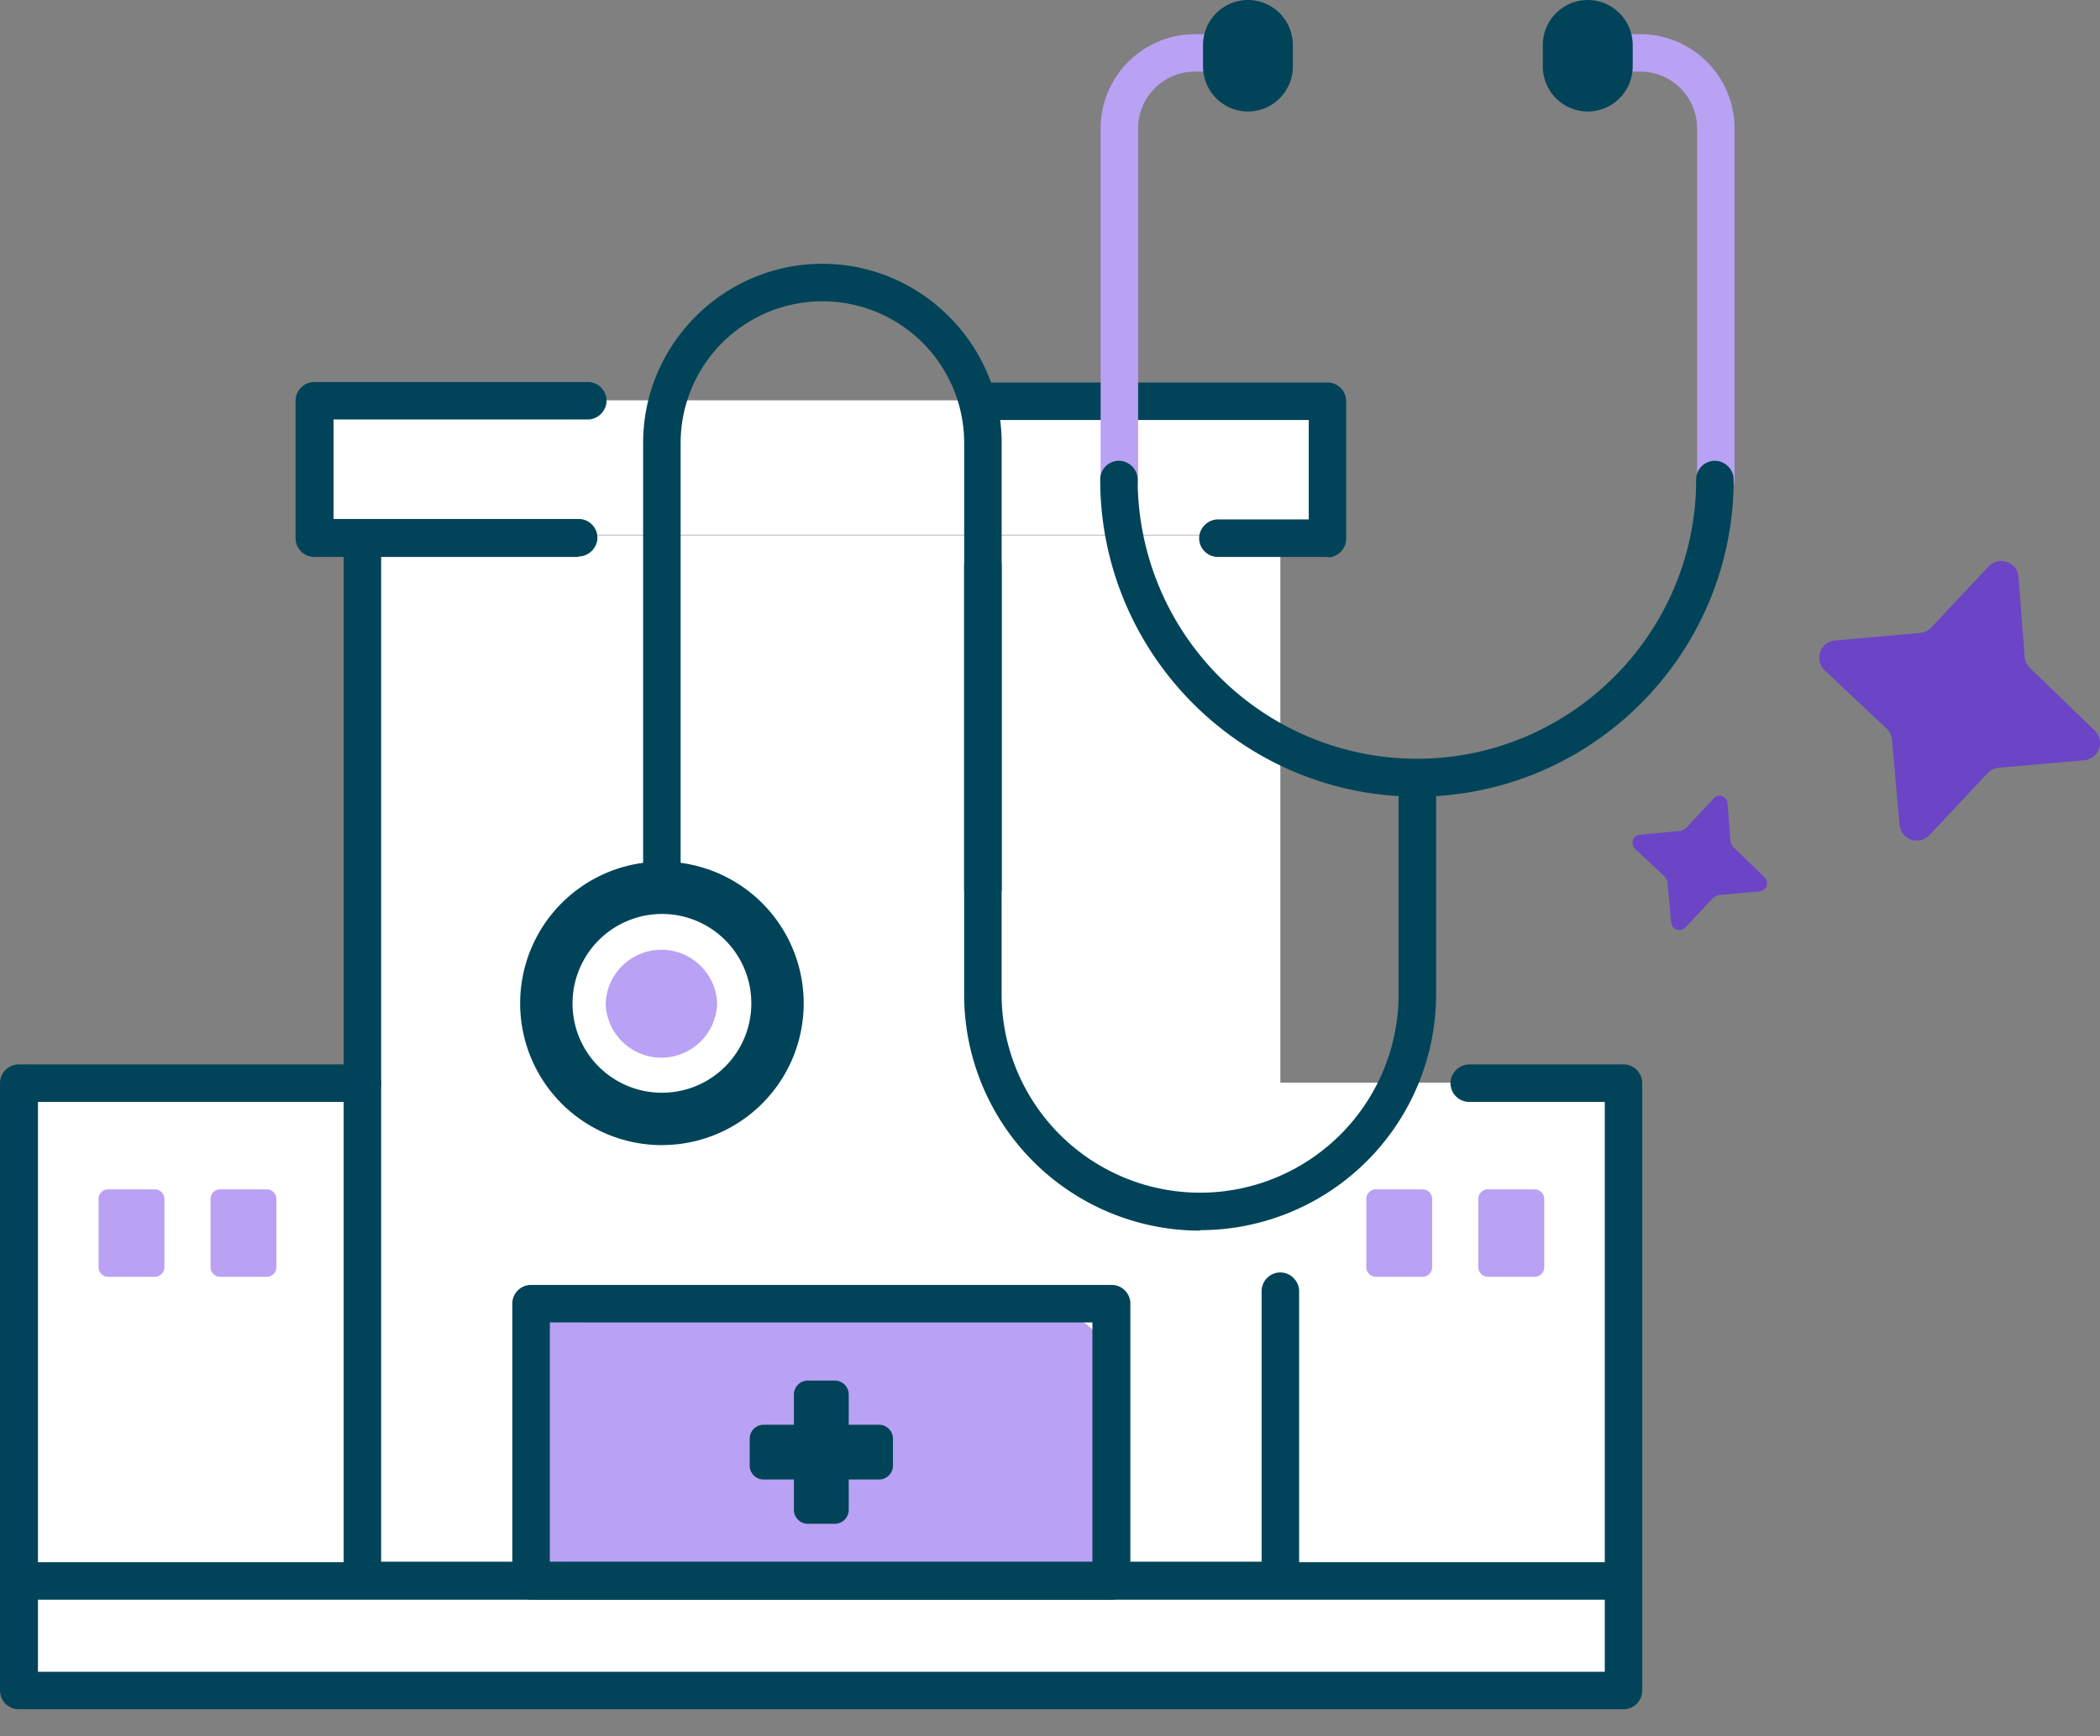 <svg xmlns="http://www.w3.org/2000/svg" width="52" height="43" fill="none" viewBox="0 0 52 43"><rect x="0" y="0" width="52" height="43" fill="#808080" stroke="none"/><path fill="#6B45C6" d="m49.25 14.02-1.433 1.526a.437.437 0 0 1-.279.13l-2.101.186a.43.43 0 0 0-.251.744l1.534 1.441c.074.075.12.168.13.279l.186 2.102a.43.43 0 0 0 .744.25l1.441-1.534a.437.437 0 0 1 .28-.13l2.11-.186c.363-.037.52-.483.26-.734l-1.608-1.553a.437.437 0 0 1-.13-.28l-.15-1.97c-.027-.373-.483-.53-.743-.261l.01-.01ZM42.433 19.778l-.688.734s-.084.056-.13.066l-1.004.093a.204.204 0 0 0-.121.353l.734.688s.056.084.065.13l.093 1.004a.204.204 0 0 0 .354.121l.688-.734s.084-.056.13-.065l1.014-.093a.204.204 0 0 0 .12-.354l-.771-.744s-.056-.083-.065-.13l-.075-.948c-.009-.177-.232-.26-.353-.121h.01Z"/><path fill="#fff" d="M32.882 9.914H7.783v3.332h25.1V9.914ZM31.704 13.258H8.974v25.896h22.73V13.258Z"/><path fill="#fff" d="M40.2 26.813H.465v15.054H40.2V26.813Z"/><path fill="#014459" d="M40.201 42.166H.464A.465.465 0 0 1 0 41.702V26.826c0-.262.214-.465.464-.465h8.51c.261 0 .463.215.463.465s-.214.464-.464.464H.94v13.947h38.797V27.29h-3.356a.465.465 0 0 1-.464-.464c0-.25.214-.465.464-.465h3.82c.262 0 .464.215.464.465v14.876a.465.465 0 0 1-.464.464Z"/><path fill="#014459" d="M31.705 39.617H8.974a.465.465 0 0 1-.464-.464V13.411c0-.261.214-.464.464-.464s.464.215.464.464v25.266H31.24v-6.7c0-.262.215-.464.465-.464s.464.214.464.464v7.164a.465.465 0 0 1-.464.464v.012Z"/><path fill="#fff" d="M40.2 39.154H.465v2.714H40.2v-2.714Z"/><path fill="#014459" d="M40.201 42.331H.464A.465.465 0 0 1 0 41.867v-2.713c0-.262.214-.465.464-.465h39.737c.262 0 .464.215.464.465v2.713a.465.465 0 0 1-.464.464Zm-39.26-.928h38.796v-1.785H.94v1.785Z"/><path fill="#B9A1F4" d="M3.833 29.455H2.678a.238.238 0 0 0-.238.238v1.69c0 .132.107.238.238.238h1.155a.238.238 0 0 0 .238-.238v-1.69a.238.238 0 0 0-.238-.238ZM6.606 29.455H5.452a.238.238 0 0 0-.238.238v1.69c0 .132.106.238.238.238h1.154a.238.238 0 0 0 .238-.238v-1.69a.238.238 0 0 0-.238-.238ZM35.225 29.455h-1.154a.238.238 0 0 0-.238.238v1.69c0 .132.107.238.238.238h1.154a.238.238 0 0 0 .238-.238v-1.69a.238.238 0 0 0-.238-.238ZM37.999 29.455h-1.155a.238.238 0 0 0-.238.238v1.69c0 .132.107.238.238.238H38a.238.238 0 0 0 .238-.238v-1.69a.238.238 0 0 0-.238-.238Z"/><path fill="#014459" d="M32.882 13.793h-2.725a.465.465 0 0 1-.464-.464c0-.25.214-.465.464-.465h2.25v-2.463h-8.081a.465.465 0 0 1-.465-.464c0-.25.215-.464.465-.464h8.544c.262 0 .464.214.464.464v3.403a.465.465 0 0 1-.464.465l.012-.012ZM14.317 13.793H7.783a.465.465 0 0 1-.464-.464V9.925c0-.262.215-.464.464-.464h6.772c.262 0 .464.214.464.464s-.214.464-.464.464H8.26v2.464h6.069c.262 0 .464.214.464.464s-.214.464-.464.464l-.012.012Z"/><path fill="#fff" d="M27.527 32.287H13.15v6.867h14.377v-6.867Z"/><path fill="#B9A1F4" d="M26.174 32.553H14.192c-.647 0-1.17.034-1.17.65v4.743c0 .617.523 1.117 1.17 1.117h11.982c.647 0 1.17-.5 1.17-1.117V33.67c0-.617-.523-1.117-1.17-1.117Z"/><path fill="#014459" d="M27.527 39.617H13.15a.465.465 0 0 1-.464-.464v-6.867c0-.261.214-.464.464-.464h14.376c.262 0 .464.214.464.464v6.867a.465.465 0 0 1-.464.464Zm-13.912-.94H27.05v-5.926H13.615v5.926Z"/><path fill="#fff" d="M13.523 24.848a2.87 2.87 0 0 0 2.868 2.869 2.87 2.87 0 0 0 2.868-2.869 2.86 2.86 0 0 0-2.868-2.856 2.867 2.867 0 0 0-2.868 2.856Z"/><path fill="#014459" d="M16.39 28.36a3.51 3.51 0 0 1-3.51-3.511 3.51 3.51 0 0 1 3.51-3.511 3.51 3.51 0 0 1 3.511 3.51 3.51 3.51 0 0 1-3.51 3.511Zm0-5.725a2.217 2.217 0 0 0-2.213 2.214 2.21 2.21 0 0 0 2.214 2.213 2.21 2.21 0 0 0 2.213-2.213 2.21 2.21 0 0 0-2.213-2.214Z"/><path fill="#B9A1F4" d="M14.997 24.85a1.381 1.381 0 0 0 2.761 0 1.381 1.381 0 0 0-2.76 0ZM27.718 12.354a.465.465 0 0 1-.464-.464V3.178A2.336 2.336 0 0 1 29.586.846h.893c.262 0 .464.214.464.464s-.214.464-.464.464h-.892c-.774 0-1.405.63-1.405 1.404v8.712a.465.465 0 0 1-.464.464ZM42.487 12.354a.465.465 0 0 1-.464-.464V3.178c0-.773-.63-1.404-1.404-1.404h-.976a.465.465 0 0 1-.464-.464c0-.25.214-.464.464-.464h.976a2.336 2.336 0 0 1 2.332 2.332v8.712a.465.465 0 0 1-.464.464Z"/><path fill="#014459" d="M35.098 19.73c-4.332 0-7.855-3.522-7.855-7.854 0-.262.214-.464.464-.464s.464.214.464.464a6.92 6.92 0 0 0 6.915 6.915c3.808 0 6.914-3.107 6.914-6.915 0-.262.215-.464.464-.464.25 0 .465.214.465.464 0 4.332-3.523 7.855-7.855 7.855h.024ZM32.014 1.119C32.014.5 31.516 0 30.902 0c-.615 0-1.113.5-1.113 1.119v.523c0 .618.498 1.119 1.113 1.119.614 0 1.112-.5 1.112-1.119V1.12ZM40.429 1.119C40.429.5 39.93 0 39.316 0c-.615 0-1.113.5-1.113 1.119v.523c0 .618.498 1.119 1.113 1.119.614 0 1.113-.5 1.113-1.119V1.12Z"/><path fill="#014459" d="M29.717 30.478a5.846 5.846 0 0 1-5.843-5.843V14.007c0-.262.214-.464.464-.464s.464.214.464.464v10.616a4.917 4.917 0 0 0 4.915 4.915 4.916 4.916 0 0 0 4.915-4.915v-4.999c0-.261.215-.464.465-.464s.464.214.464.464v4.999a5.846 5.846 0 0 1-5.844 5.843v.012Z"/><path fill="#014459" d="M24.339 22.48a.465.465 0 0 1-.464-.464V10.972a3.51 3.51 0 0 0-3.511-3.51 3.51 3.51 0 0 0-3.51 3.51v11.032a.465.465 0 0 1-.465.464.473.473 0 0 1-.464-.464V10.972c0-2.451 2-4.439 4.439-4.439 2.44 0 4.439 2 4.439 4.44v11.031a.465.465 0 0 1-.464.464v.012ZM20.67 34.191h-.666a.345.345 0 0 0-.345.345v2.857c0 .19.155.345.345.345h.667c.19 0 .345-.155.345-.345v-2.857a.345.345 0 0 0-.345-.345Z"/><path fill="#014459" d="M21.767 35.285H18.91a.345.345 0 0 0-.346.345v.667c0 .19.155.345.346.345h2.856c.19 0 .345-.155.345-.345v-.667a.345.345 0 0 0-.345-.345Z"/></svg>